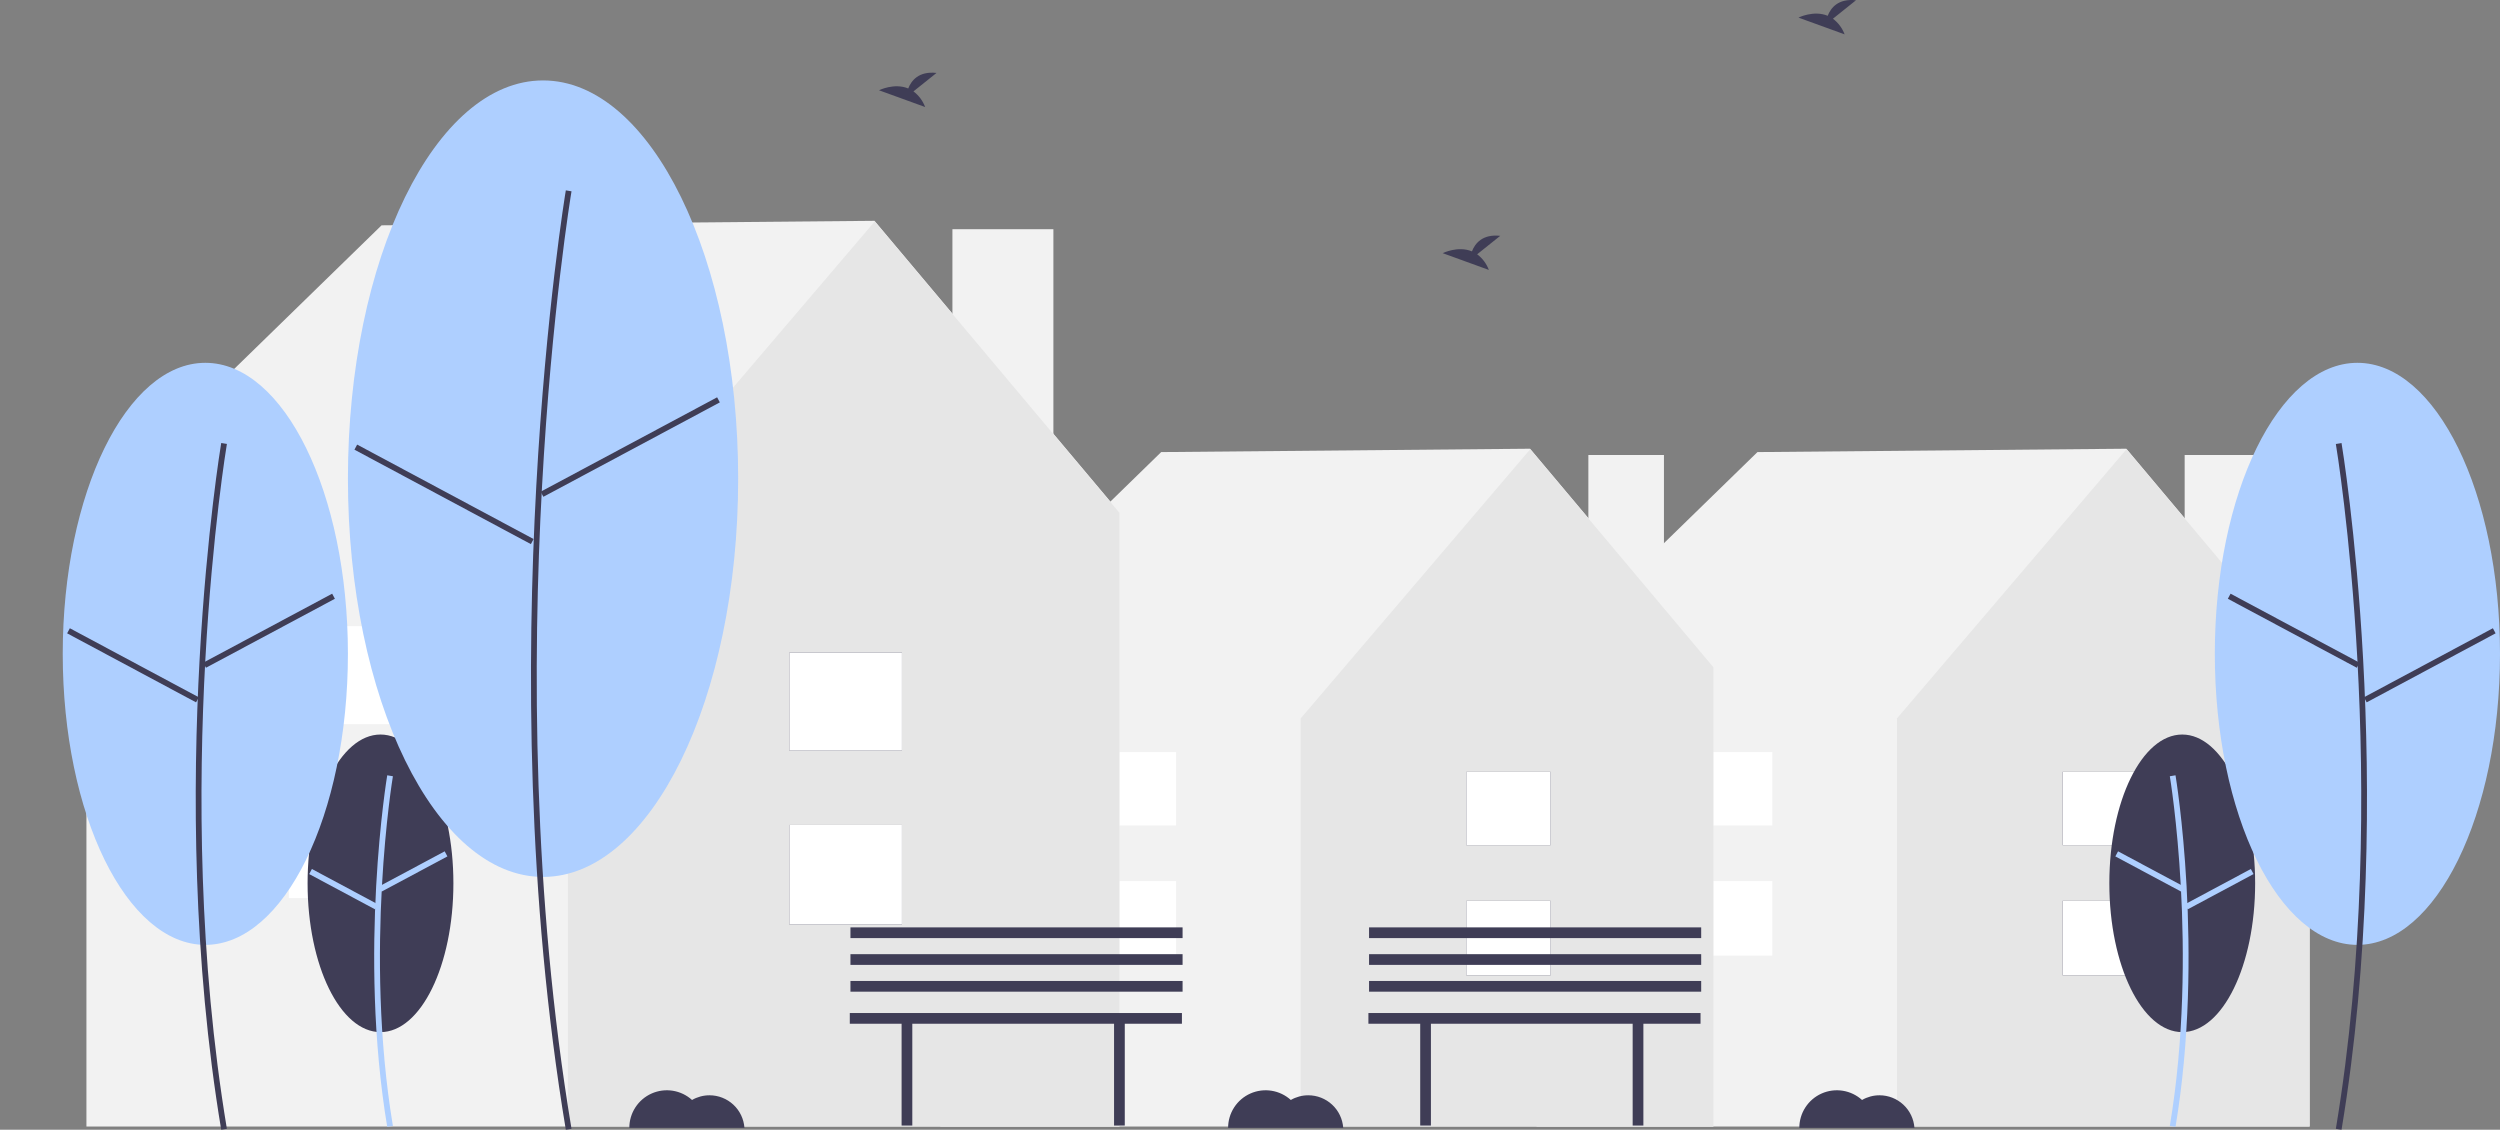<svg width="998" height="451" viewBox="0 0 998 451" fill="none" xmlns="http://www.w3.org/2000/svg">
<rect x="0" y="0" width="998" height="451" fill="#808080" stroke="none"/>
<g clip-path="url(#clip0)">
<path d="M902.277 181.635H872.113V286.078H902.277V181.635Z" fill="#F2F2F2"/>
<path d="M922.195 266.431L848.832 179.128L701.572 180.475L612.24 267.51L614.045 268.671H613.4V449.705H921.998V268.671L922.195 266.431Z" fill="#F2F2F2"/>
<path d="M848.911 179.314L757.26 286.796V449.704H922V266.349L848.911 179.314Z" fill="#E6E6E6"/>
<path d="M857.031 359.614H823.387V389.36H857.031V359.614Z" fill="#3F3D56"/>
<path d="M857.031 308.127H823.387V337.401H857.031V308.127Z" fill="#3F3D56"/>
<path d="M857.031 359.614H823.387V389.36H857.031V359.614Z" fill="white"/>
<path d="M857.031 308.127H823.387V337.401H857.031V308.127Z" fill="white"/>
<path d="M707.515 351.721H673.871V381.467H707.515V351.721Z" fill="white"/>
<path d="M707.515 300.234H673.871V329.508H707.515V300.234Z" fill="white"/>
<path d="M664.244 181.635H634.08V286.078H664.244V181.635Z" fill="#F2F2F2"/>
<path d="M684.164 266.431L610.801 179.128L463.54 180.475L374.209 267.51L376.014 268.671H375.369V449.705H683.967V268.671L684.164 266.431Z" fill="#F2F2F2"/>
<path d="M610.877 179.314L519.227 286.796V449.704H683.966V266.349L610.877 179.314Z" fill="#E6E6E6"/>
<path d="M618.998 359.614H585.354V389.36H618.998V359.614Z" fill="#3F3D56"/>
<path d="M618.998 308.127H585.354V337.401H618.998V308.127Z" fill="#3F3D56"/>
<path d="M618.998 359.614H585.354V389.36H618.998V359.614Z" fill="white"/>
<path d="M618.998 308.127H585.354V337.401H618.998V308.127Z" fill="white"/>
<path d="M469.482 351.721H435.838V381.467H469.482V351.721Z" fill="white"/>
<path d="M469.482 300.234H435.838V329.508H469.482V300.234Z" fill="white"/>
<path d="M420.513 91.499H380.207V231.06H420.513V91.499Z" fill="#F2F2F2"/>
<path d="M447.13 204.805L349.099 88.149L152.323 89.948L32.955 206.249L35.366 207.799H34.505V449.704H446.866V207.799L447.13 204.805Z" fill="#F2F2F2"/>
<path d="M349.202 88.397L226.734 232.02V449.704H446.867V204.698L349.202 88.397Z" fill="#E6E6E6"/>
<path d="M360.054 329.322H315.098V369.07H360.054V329.322Z" fill="#3F3D56"/>
<path d="M360.054 260.522H315.098V299.64H360.054V260.522Z" fill="#3F3D56"/>
<path d="M360.054 329.322H315.098V369.07H360.054V329.322Z" fill="white"/>
<path d="M360.054 260.522H315.098V299.64H360.054V260.522Z" fill="white"/>
<path d="M160.263 318.775H115.307V358.523H160.263V318.775Z" fill="white"/>
<path d="M160.263 249.976H115.307V289.093H160.263V249.976Z" fill="white"/>
<path d="M151.892 412.022C167.966 412.022 180.996 385.428 180.996 352.622C180.996 319.817 167.966 293.223 151.892 293.223C135.819 293.223 122.789 319.817 122.789 352.622C122.789 385.428 135.819 412.022 151.892 412.022Z" fill="#3F3D56"/>
<path d="M154.582 449.85C142.925 379.895 154.464 310.192 154.582 309.497L156.85 309.881C156.732 310.573 145.26 379.909 156.85 449.472L154.582 449.85Z" fill="#AECFFF"/>
<path d="M177.517 339.849L151.199 353.93L152.284 355.959L178.601 341.878L177.517 339.849Z" fill="#AECFFF"/>
<path d="M124.509 346.903L123.424 348.931L149.738 363.02L150.823 360.991L124.509 346.903Z" fill="#AECFFF"/>
<path d="M81.966 377.193C113.403 377.193 138.888 325.178 138.888 261.015C138.888 196.851 113.403 144.836 81.966 144.836C50.528 144.836 25.043 196.851 25.043 261.015C25.043 325.178 50.528 377.193 81.966 377.193Z" fill="#AECFFF"/>
<path d="M88.307 451C65.539 314.357 88.077 178.211 88.308 176.852L90.575 177.236C90.345 178.592 67.873 314.371 90.575 450.623L88.307 451Z" fill="#3F3D56"/>
<path d="M132.602 237.002L81.127 264.542L82.212 266.571L133.687 239.03L132.602 237.002Z" fill="#3F3D56"/>
<path d="M27.886 250.798L26.801 252.826L78.268 280.381L79.353 278.353L27.886 250.798Z" fill="#3F3D56"/>
<path d="M216.783 350.071C259.803 350.071 294.677 278.892 294.677 191.089C294.677 103.286 259.803 32.108 216.783 32.108C173.763 32.108 138.889 103.286 138.889 191.089C138.889 278.892 173.763 350.071 216.783 350.071Z" fill="#AECFFF"/>
<path d="M225.879 451C194.735 264.083 225.564 77.849 225.879 75.99L228.147 76.374C227.832 78.23 197.069 264.098 228.147 450.622L225.879 451Z" fill="#3F3D56"/>
<path d="M286.273 158.603L215.834 196.291L216.919 198.319L287.358 160.632L286.273 158.603Z" fill="#3F3D56"/>
<path d="M142.579 177.482L141.494 179.511L211.923 217.217L213.009 215.188L142.579 177.482Z" fill="#3F3D56"/>
<path d="M871.15 412.022C887.224 412.022 900.254 385.428 900.254 352.622C900.254 319.817 887.224 293.223 871.15 293.223C855.077 293.223 842.047 319.817 842.047 352.622C842.047 385.428 855.077 412.022 871.15 412.022Z" fill="#3F3D56"/>
<path d="M868.464 449.85C880.12 379.895 868.581 310.192 868.463 309.497L866.196 309.881C866.313 310.573 877.786 379.909 866.195 449.472L868.464 449.85Z" fill="#AECFFF"/>
<path d="M845.528 339.849L844.443 341.878L870.761 355.959L871.846 353.93L845.528 339.849Z" fill="#AECFFF"/>
<path d="M898.535 346.903L872.221 360.992L873.306 363.02L899.62 348.931L898.535 346.903Z" fill="#AECFFF"/>
<path d="M941.077 377.193C972.515 377.193 998 325.178 998 261.015C998 196.851 972.515 144.836 941.077 144.836C909.639 144.836 884.154 196.851 884.154 261.015C884.154 325.178 909.639 377.193 941.077 377.193Z" fill="#AECFFF"/>
<path d="M934.737 451C957.505 314.357 934.967 178.211 934.737 176.852L932.469 177.236C932.699 178.592 955.171 314.371 932.469 450.623L934.737 451Z" fill="#3F3D56"/>
<path d="M890.442 237.002L889.357 239.03L940.832 266.571L941.917 264.543L890.442 237.002Z" fill="#3F3D56"/>
<path d="M995.157 250.798L943.689 278.353L944.775 280.381L996.242 252.826L995.157 250.798Z" fill="#3F3D56"/>
<path d="M589.686 101.509L598.893 94.143C591.74 93.354 588.801 97.256 587.599 100.344C582.011 98.023 575.928 101.065 575.928 101.065L594.349 107.755C593.42 105.272 591.802 103.105 589.686 101.509Z" fill="#3F3D56"/>
<path d="M364.654 36.481L373.861 29.115C366.709 28.326 363.77 32.228 362.567 35.316C356.98 32.995 350.896 36.037 350.896 36.037L369.318 42.727C368.389 40.244 366.771 38.077 364.654 36.481Z" fill="#3F3D56"/>
<path d="M731.707 7.469L740.914 0.103C733.762 -0.686 730.823 3.216 729.62 6.304C724.032 3.983 717.949 7.025 717.949 7.025L736.371 13.714C735.441 11.232 733.824 9.065 731.707 7.469Z" fill="#3F3D56"/>
<path d="M750.295 437.238C747.848 437.238 745.444 437.883 743.325 439.109C741.173 437.162 738.503 435.883 735.638 435.425C732.774 434.967 729.838 435.351 727.187 436.53C724.536 437.709 722.284 439.633 720.705 442.067C719.126 444.501 718.287 447.342 718.291 450.244H764.247C763.996 446.713 762.418 443.408 759.829 440.995C757.241 438.582 753.834 437.24 750.295 437.238Z" fill="#3F3D56"/>
<path d="M283.231 437.238C280.784 437.238 278.379 437.883 276.26 439.109C274.109 437.162 271.438 435.883 268.574 435.425C265.709 434.967 262.773 435.351 260.122 436.53C257.472 437.709 255.22 439.633 253.641 442.067C252.062 444.501 251.223 447.342 251.227 450.244H297.182C296.932 446.713 295.353 443.408 292.765 440.995C290.176 438.582 286.77 437.24 283.231 437.238Z" fill="#3F3D56"/>
<path d="M522.264 437.238C519.817 437.238 517.412 437.883 515.294 439.109C513.142 437.162 510.472 435.883 507.607 435.425C504.742 434.967 501.806 435.351 499.156 436.53C496.505 437.709 494.253 439.633 492.674 442.067C491.095 444.501 490.256 447.342 490.26 450.244H536.216C535.965 446.713 534.387 443.408 531.798 440.995C529.209 438.582 525.803 437.24 522.264 437.238Z" fill="#3F3D56"/>
<path d="M471.825 404.4H339.238V408.678H359.916V449.321H364.193V408.678H444.731V449.321H449.009V408.678H471.825V404.4Z" fill="#3F3D56"/>
<path d="M472.087 391.601H339.5V395.879H472.087V391.601Z" fill="#3F3D56"/>
<path d="M472.087 380.905H339.5V385.183H472.087V380.905Z" fill="#3F3D56"/>
<path d="M472.087 370.209H339.5V374.488H472.087V370.209Z" fill="#3F3D56"/>
<path d="M678.854 404.4H546.268V408.678H566.946V449.321H571.222V408.678H651.76V449.321H656.038V408.678H678.854V404.4Z" fill="#3F3D56"/>
<path d="M679.114 391.601H546.527V395.879H679.114V391.601Z" fill="#3F3D56"/>
<path d="M679.114 380.905H546.527V385.183H679.114V380.905Z" fill="#3F3D56"/>
<path d="M679.114 370.209H546.527V374.488H679.114V370.209Z" fill="#3F3D56"/>
</g>
<defs>
<clipPath id="clip0">
<rect width="998" height="451" fill="white"/>
</clipPath>
</defs>
</svg>
